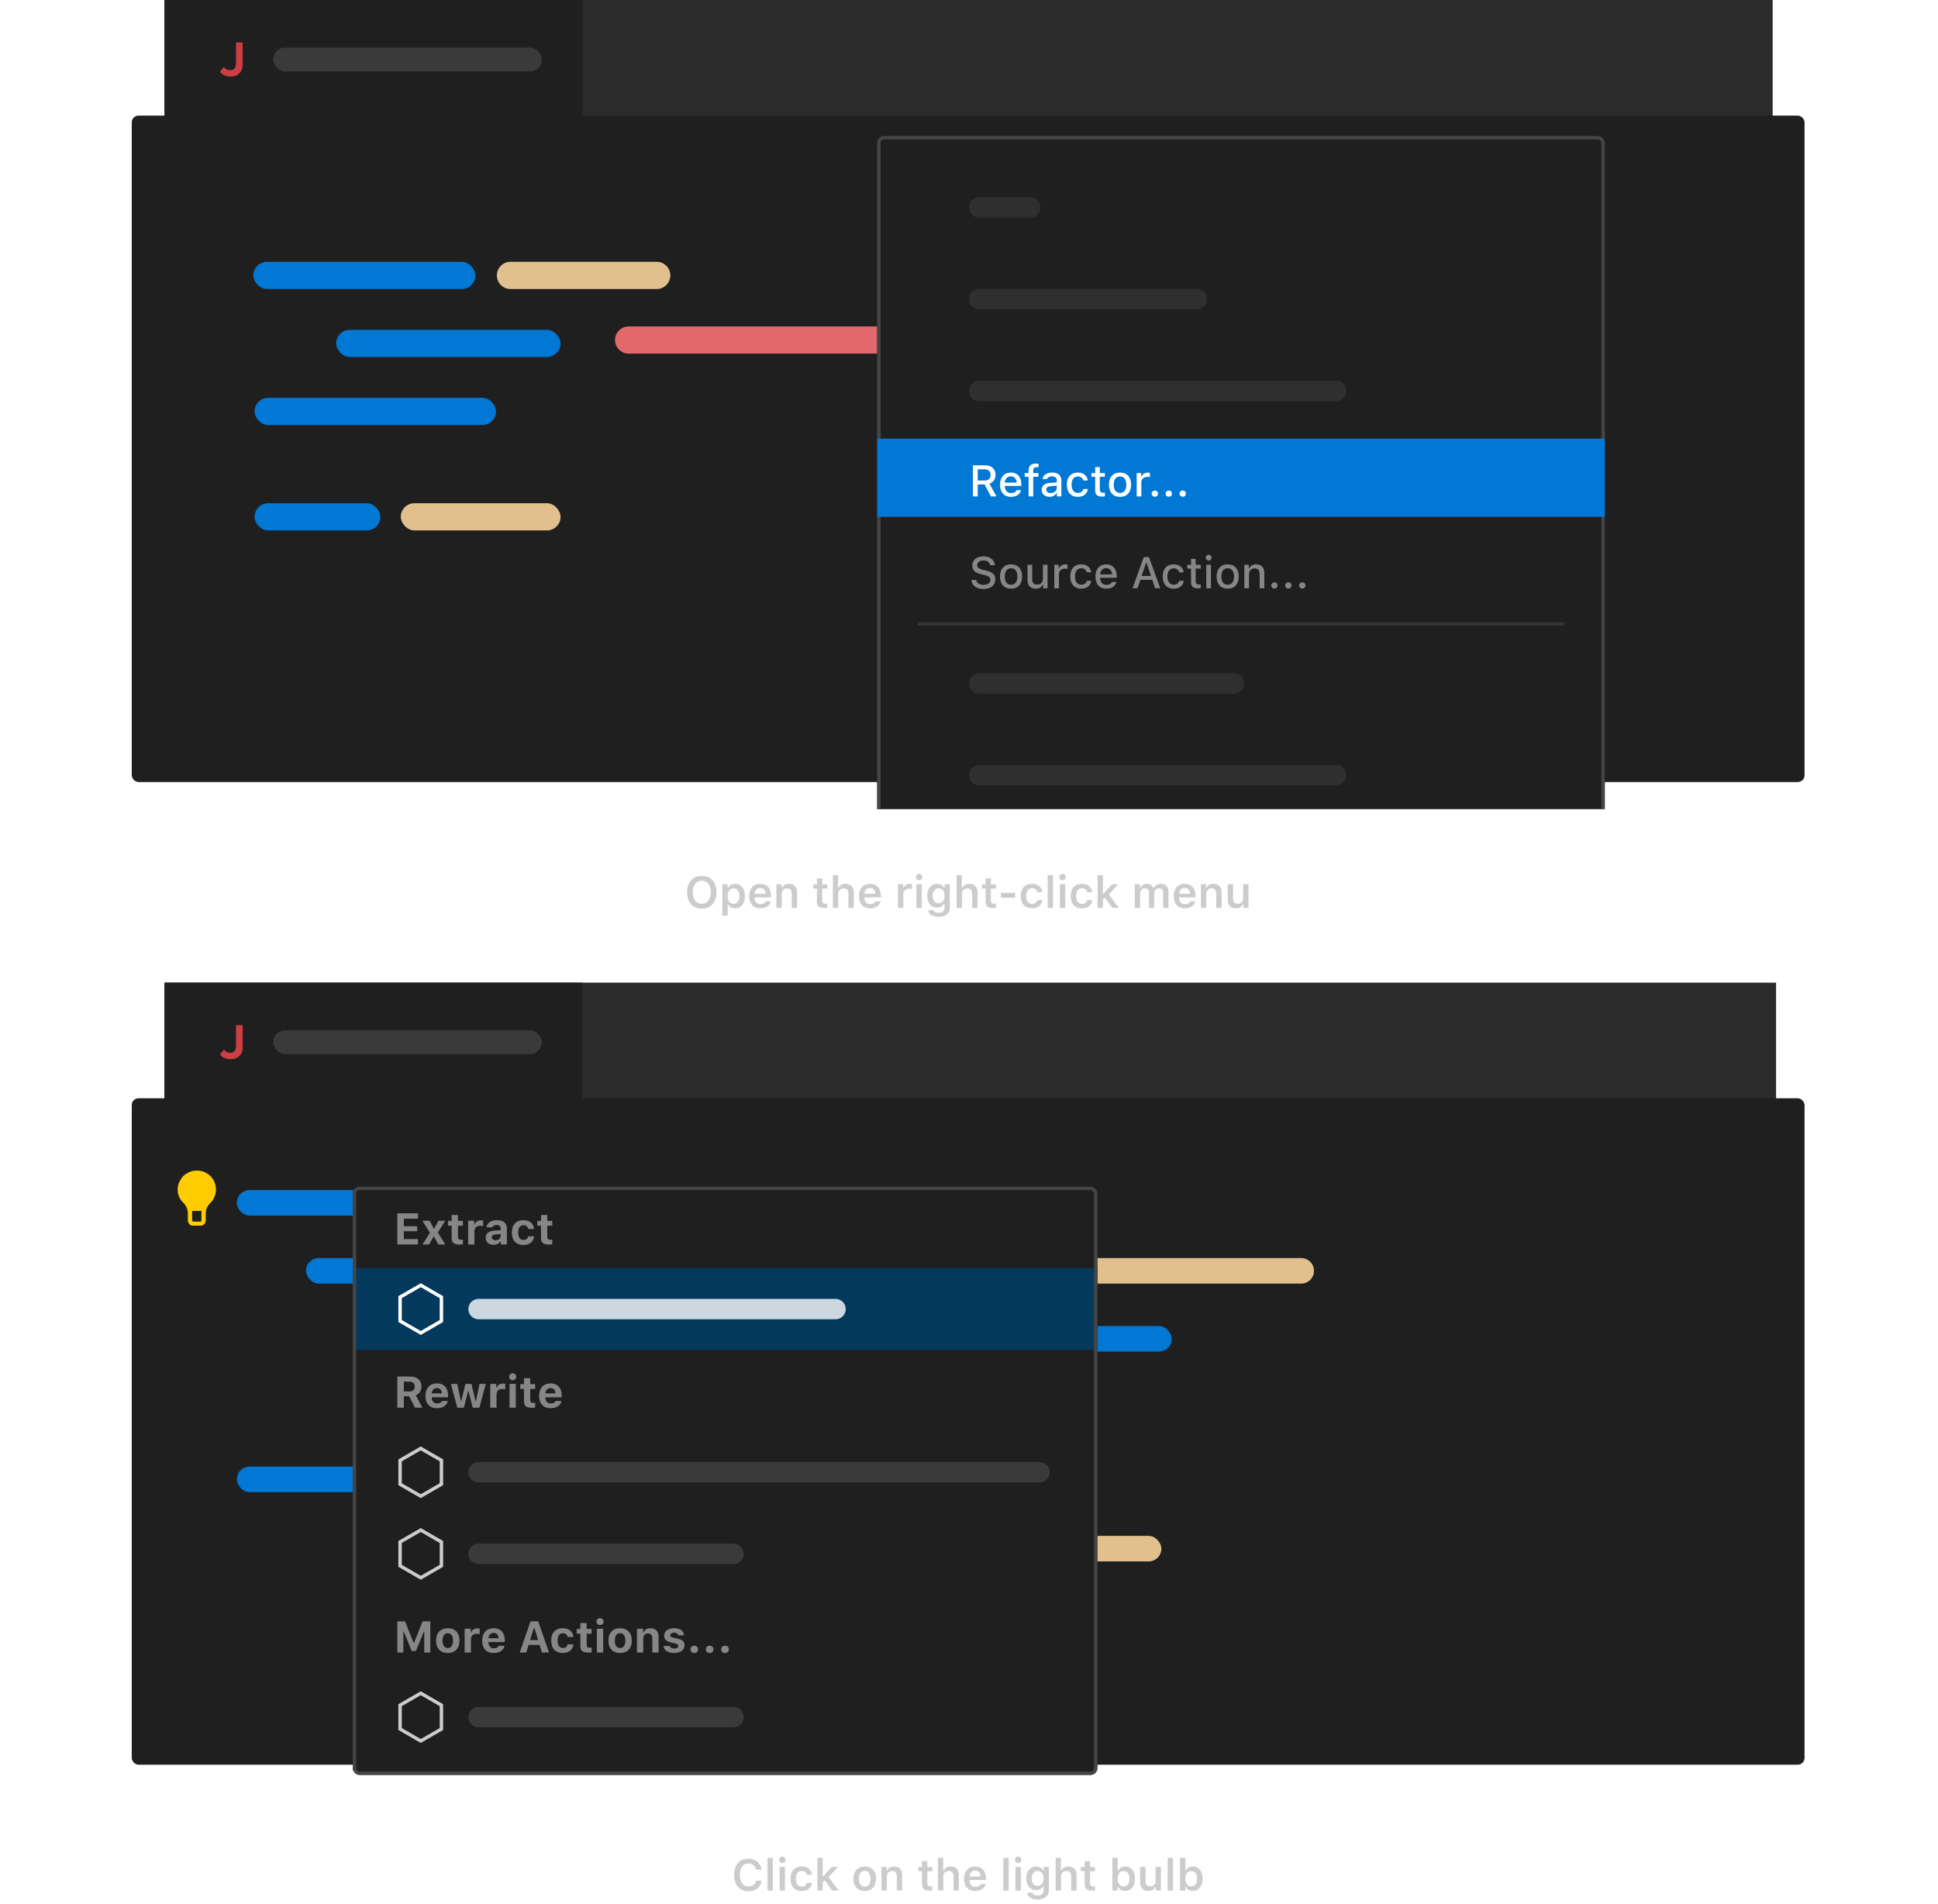<svg width="570" height="560" viewBox="0 0 570 560" fill="none" xmlns="http://www.w3.org/2000/svg">
  <g>
    <g>
      <g>
        <g clip-path="url(#clip0_4124_177515)">
          <g>
            <rect width="473" height="35" transform="translate(48.374)" fill="#2B2B2B" />
            <g>
              <rect width="123" height="35" transform="translate(48.374)" fill="#1F1F1F" />
              <g clip-path="url(#clip1_4124_177515)">
                <path d="M71.373 18.742C71.361 19.167 71.383 19.731 71.217 20.209C71.071 20.688 70.822 21.114 70.468 21.489C70.114 21.843 69.708 22.113 69.251 22.3C68.793 22.467 68.444 22.5 67.815 22.5C67.186 22.5 66.629 22.436 66.067 22.207C65.526 21.957 65.068 21.603 64.694 21.145L65.817 19.71C66.046 20.001 66.327 20.23 66.66 20.396C66.993 20.563 67.357 20.646 67.752 20.646C68.273 20.646 68.678 20.48 68.97 20.147C69.261 19.793 69.407 19.273 69.407 18.586V12.5H71.373V18.742Z" fill="#CC3E44" />
              </g>
              <rect opacity="0.16" x="80.374" y="14" width="79" height="7" rx="3.5" fill="#CCCCCC" />
            </g>
          </g>
          <g filter="url(#filter0_d_4124_177515)">
            <rect x="38.75" y="32" width="492" height="196" rx="2" fill="#1F1F1F" />
            <g>
              <rect x="74.507" y="75" width="65.307" height="8" rx="4" fill="#0078D4" />
              <path d="M146.134 79C146.134 76.791 147.925 75 150.134 75H193.16C195.37 75 197.16 76.791 197.16 79C197.16 81.209 195.37 83 193.16 83H150.134C147.925 83 146.134 81.209 146.134 79Z" fill="#E2C08D" />
              <rect x="98.874" y="95" width="66" height="8" rx="4" fill="#0078D4" />
              <rect x="74.874" y="115" width="71" height="8" rx="4" fill="#0078D4" />
              <path d="M180.894 98C180.894 95.791 182.684 94 184.894 94H257.987C260.196 94 261.987 95.791 261.987 98C261.987 100.209 260.196 102 257.987 102H184.894C182.684 102 180.894 100.209 180.894 98Z" fill="#E4676B" />
              <rect x="74.874" y="146" width="37" height="8" rx="4" fill="#0078D4" />
              <rect x="117.874" y="146" width="47" height="8" rx="4" fill="#E2C08D" />
            </g>
          </g>
          <g clip-path="url(#clip2_4124_177515)">
            <g filter="url(#filter1_d_4124_177515)">
              <rect x="258" y="38" width="214" height="206" rx="2" fill="#1F1F1F" />
              <rect x="258.5" y="38.5" width="213" height="205" rx="1.5" stroke="#454545" />
              <g opacity="0.6">
                <path opacity="0.16" d="M285 59C285 57.343 286.343 56 288 56H303C304.657 56 306 57.343 306 59C306 60.657 304.657 62 303 62H288C286.343 62 285 60.657 285 59Z" fill="#CCCCCC" />
              </g>
              <g opacity="0.6">
                <path opacity="0.16" d="M285 86C285 84.343 286.343 83 288 83H352C353.657 83 355 84.343 355 86C355 87.657 353.657 89 352 89H288C286.343 89 285 87.657 285 86Z" fill="#CCCCCC" />
              </g>
              <g opacity="0.6">
                <path opacity="0.16" d="M285 113C285 111.343 286.343 110 288 110H393C394.657 110 396 111.343 396 113C396 114.657 394.657 116 393 116H288C286.343 116 285 114.657 285 113Z" fill="#CCCCCC" />
              </g>
              <g>
                <rect width="214" height="23" transform="translate(258 127)" fill="#0078D4" />
                <path d="M287.571 140.477V144H286.149V134.84H289.773C291.621 134.84 292.808 135.932 292.808 137.64C292.808 138.877 292.147 139.88 291.03 140.255L293.087 144H291.443L289.577 140.477H287.571ZM287.571 136.034V139.309H289.615C290.713 139.309 291.348 138.719 291.348 137.671C291.348 136.649 290.675 136.034 289.577 136.034H287.571ZM299.003 142.153H300.317C300.019 143.372 298.901 144.133 297.321 144.133C295.34 144.133 294.128 142.769 294.128 140.566C294.128 138.376 295.366 136.973 297.314 136.973C299.238 136.973 300.399 138.287 300.399 140.445V140.915H295.518V140.979C295.562 142.229 296.267 143.016 297.359 143.016C298.184 143.016 298.749 142.711 299.003 142.153ZM297.308 138.084C296.299 138.084 295.594 138.82 295.518 139.931H299.009C298.978 138.814 298.317 138.084 297.308 138.084ZM302.526 144V138.217H301.39V137.125H302.526V136.383C302.526 135.012 303.224 134.339 304.659 134.339C304.97 134.339 305.236 134.364 305.471 134.402V135.431C305.344 135.412 305.16 135.399 304.944 135.399C304.183 135.399 303.872 135.748 303.872 136.446V137.125H305.414V138.217H303.891V144H302.526ZM308.67 144.114C307.337 144.114 306.366 143.314 306.366 142.058C306.366 140.82 307.293 140.103 308.937 140.001L310.81 139.887V139.284C310.81 138.528 310.327 138.103 309.394 138.103C308.632 138.103 308.105 138.389 307.953 138.89H306.633C306.772 137.729 307.89 136.973 309.458 136.973C311.19 136.973 312.168 137.836 312.168 139.284V144H310.854V143.022H310.746C310.333 143.721 309.578 144.114 308.67 144.114ZM309.02 143.016C310.048 143.016 310.81 142.343 310.81 141.455V140.858L309.121 140.972C308.169 141.036 307.737 141.372 307.737 142C307.737 142.642 308.277 143.016 309.02 143.016ZM319.963 139.322H318.636C318.478 138.649 317.919 138.135 317.005 138.135C315.862 138.135 315.164 139.036 315.164 140.528C315.164 142.051 315.869 142.972 317.005 142.972C317.868 142.972 318.458 142.565 318.636 141.816H319.963C319.785 143.175 318.719 144.133 317.011 144.133C314.999 144.133 313.768 142.762 313.768 140.528C313.768 138.338 314.993 136.973 317.005 136.973C318.738 136.973 319.785 137.982 319.963 139.322ZM322.108 135.367H323.473V137.125H324.971V138.217H323.473V141.854C323.473 142.597 323.771 142.921 324.451 142.921C324.66 142.921 324.781 142.908 324.971 142.889V143.975C324.749 144.013 324.495 144.044 324.229 144.044C322.711 144.044 322.108 143.511 322.108 142.185V138.217H321.01V137.125H322.108V135.367ZM329.421 144.133C327.396 144.133 326.158 142.781 326.158 140.553C326.158 138.332 327.402 136.973 329.421 136.973C331.433 136.973 332.677 138.325 332.677 140.553C332.677 142.781 331.439 144.133 329.421 144.133ZM329.421 142.972C330.602 142.972 331.274 142.083 331.274 140.553C331.274 139.017 330.602 138.128 329.421 138.128C328.234 138.128 327.567 139.017 327.567 140.553C327.567 142.089 328.234 142.972 329.421 142.972ZM334.321 144V137.106H335.635V138.154H335.737C335.934 137.475 336.702 136.986 337.603 136.986C337.806 136.986 338.066 137.005 338.212 137.037V138.319C338.098 138.287 337.692 138.243 337.451 138.243C336.416 138.243 335.686 138.909 335.686 139.88V144H334.321ZM339.66 144.095C339.126 144.095 338.727 143.695 338.727 143.181C338.727 142.667 339.126 142.267 339.66 142.267C340.199 142.267 340.593 142.667 340.593 143.181C340.593 143.695 340.199 144.095 339.66 144.095ZM343.76 144.095C343.227 144.095 342.827 143.695 342.827 143.181C342.827 142.667 343.227 142.267 343.76 142.267C344.3 142.267 344.693 142.667 344.693 143.181C344.693 143.695 344.3 144.095 343.76 144.095ZM347.861 144.095C347.328 144.095 346.928 143.695 346.928 143.181C346.928 142.667 347.328 142.267 347.861 142.267C348.4 142.267 348.794 142.667 348.794 143.181C348.794 143.695 348.4 144.095 347.861 144.095Z" fill="#FFFFFF" />
              </g>
              <g opacity="0.6">
                <path d="M285.717 168.556H287.126C287.247 169.445 288.098 170.01 289.323 170.01C290.465 170.01 291.303 169.407 291.303 168.569C291.303 167.852 290.77 167.407 289.558 167.115L288.377 166.83C286.72 166.43 285.965 165.643 285.965 164.31C285.965 162.697 287.298 161.618 289.297 161.618C291.157 161.618 292.516 162.697 292.598 164.227H291.214C291.081 163.357 290.345 162.824 289.278 162.824C288.155 162.824 287.406 163.376 287.406 164.233C287.406 164.9 287.888 165.281 289.082 165.573L290.091 165.82C291.97 166.271 292.744 167.026 292.744 168.397C292.744 170.13 291.386 171.222 289.215 171.222C287.184 171.222 285.819 170.181 285.717 168.556ZM297.378 171.133C295.353 171.133 294.115 169.781 294.115 167.553C294.115 165.332 295.359 163.973 297.378 163.973C299.39 163.973 300.634 165.325 300.634 167.553C300.634 169.781 299.396 171.133 297.378 171.133ZM297.378 169.972C298.559 169.972 299.231 169.083 299.231 167.553C299.231 166.017 298.559 165.128 297.378 165.128C296.191 165.128 295.524 166.017 295.524 167.553C295.524 169.089 296.191 169.972 297.378 169.972ZM308.105 164.106V171H306.792V169.908H306.684C306.347 170.689 305.643 171.133 304.595 171.133C303.065 171.133 302.215 170.2 302.215 168.582V164.106H303.58V168.245C303.58 169.388 304.03 169.934 305.033 169.934C306.138 169.934 306.741 169.261 306.741 168.15V164.106H308.105ZM310.086 171V164.106H311.4V165.154H311.501C311.698 164.475 312.466 163.986 313.368 163.986C313.571 163.986 313.831 164.005 313.977 164.037V165.319C313.863 165.287 313.457 165.243 313.215 165.243C312.181 165.243 311.451 165.909 311.451 166.88V171H310.086ZM320.966 166.322H319.639C319.48 165.649 318.922 165.135 318.008 165.135C316.865 165.135 316.167 166.036 316.167 167.528C316.167 169.051 316.872 169.972 318.008 169.972C318.871 169.972 319.461 169.565 319.639 168.816H320.966C320.788 170.175 319.722 171.133 318.014 171.133C316.002 171.133 314.771 169.762 314.771 167.528C314.771 165.338 315.996 163.973 318.008 163.973C319.741 163.973 320.788 164.982 320.966 166.322ZM327.06 169.153H328.374C328.075 170.372 326.958 171.133 325.377 171.133C323.397 171.133 322.185 169.769 322.185 167.566C322.185 165.376 323.422 163.973 325.371 163.973C327.294 163.973 328.456 165.287 328.456 167.445V167.915H323.575V167.979C323.619 169.229 324.324 170.016 325.416 170.016C326.241 170.016 326.806 169.711 327.06 169.153ZM325.365 165.084C324.355 165.084 323.651 165.82 323.575 166.931H327.066C327.034 165.814 326.374 165.084 325.365 165.084ZM339.736 171L338.898 168.524H335.407L334.562 171H333.103L336.41 161.84H337.939L341.247 171H339.736ZM337.102 163.459L335.769 167.382H338.536L337.209 163.459H337.102ZM348.159 166.322H346.833C346.674 165.649 346.115 165.135 345.201 165.135C344.059 165.135 343.36 166.036 343.36 167.528C343.36 169.051 344.065 169.972 345.201 169.972C346.064 169.972 346.655 169.565 346.833 168.816H348.159C347.981 170.175 346.915 171.133 345.208 171.133C343.195 171.133 341.964 169.762 341.964 167.528C341.964 165.338 343.189 163.973 345.201 163.973C346.934 163.973 347.981 164.982 348.159 166.322ZM350.305 162.367H351.669V164.125H353.167V165.217H351.669V168.854C351.669 169.597 351.968 169.921 352.647 169.921C352.856 169.921 352.977 169.908 353.167 169.889V170.975C352.945 171.013 352.691 171.044 352.425 171.044C350.908 171.044 350.305 170.511 350.305 169.185V165.217H349.207V164.125H350.305V162.367ZM355.478 162.875C355.002 162.875 354.615 162.488 354.615 162.018C354.615 161.542 355.002 161.155 355.478 161.155C355.954 161.155 356.341 161.542 356.341 162.018C356.341 162.488 355.954 162.875 355.478 162.875ZM354.799 171V164.106H356.157V171H354.799ZM361.083 171.133C359.058 171.133 357.82 169.781 357.82 167.553C357.82 165.332 359.064 163.973 361.083 163.973C363.095 163.973 364.339 165.325 364.339 167.553C364.339 169.781 363.102 171.133 361.083 171.133ZM361.083 169.972C362.264 169.972 362.937 169.083 362.937 167.553C362.937 166.017 362.264 165.128 361.083 165.128C359.896 165.128 359.229 166.017 359.229 167.553C359.229 169.089 359.896 169.972 361.083 169.972ZM365.983 171V164.106H367.297V165.198H367.399C367.735 164.437 368.421 163.973 369.462 163.973C371.004 163.973 371.855 164.894 371.855 166.538V171H370.49V166.861C370.49 165.719 370.008 165.16 368.999 165.16C367.989 165.16 367.348 165.846 367.348 166.957V171H365.983ZM374.838 171.095C374.305 171.095 373.905 170.695 373.905 170.181C373.905 169.667 374.305 169.267 374.838 169.267C375.378 169.267 375.771 169.667 375.771 170.181C375.771 170.695 375.378 171.095 374.838 171.095ZM378.939 171.095C378.406 171.095 378.006 170.695 378.006 170.181C378.006 169.667 378.406 169.267 378.939 169.267C379.479 169.267 379.872 169.667 379.872 170.181C379.872 170.695 379.479 171.095 378.939 171.095ZM383.04 171.095C382.506 171.095 382.106 170.695 382.106 170.181C382.106 169.667 382.506 169.267 383.04 169.267C383.579 169.267 383.973 169.667 383.973 170.181C383.973 170.695 383.579 171.095 383.04 171.095Z" fill="#CCCCCC" />
              </g>
              <g opacity="0.6">
                <rect x="270" y="181" width="190" height="1" fill="#454545" />
              </g>
              <g opacity="0.6">
                <path opacity="0.16" d="M285 199C285 197.343 286.343 196 288 196H363C364.657 196 366 197.343 366 199C366 200.657 364.657 202 363 202H288C286.343 202 285 200.657 285 199Z" fill="#CCCCCC" />
              </g>
              <g opacity="0.6">
                <path opacity="0.16" d="M285 226C285 224.343 286.343 223 288 223H393C394.657 223 396 224.343 396 226C396 227.657 394.657 229 393 229H288C286.343 229 285 227.657 285 226Z" fill="#CCCCCC" />
              </g>
            </g>
          </g>
        </g>
        <path d="M206.414 257.612C209.08 257.612 210.743 259.459 210.743 262.417C210.743 265.369 209.086 267.229 206.414 267.229C203.729 267.229 202.078 265.369 202.078 262.417C202.078 259.459 203.754 257.612 206.414 257.612ZM206.414 259.027C204.789 259.027 203.754 260.341 203.754 262.417C203.754 264.48 204.763 265.813 206.414 265.813C208.045 265.813 209.073 264.48 209.073 262.417C209.073 260.341 208.039 259.027 206.414 259.027ZM216.24 259.948C217.998 259.948 219.103 261.312 219.103 263.534C219.103 265.737 218.011 267.114 216.259 267.114C215.262 267.114 214.494 266.683 214.139 265.946H214.031V269.304H212.457V260.062H213.974V261.211H214.082C214.481 260.424 215.288 259.948 216.24 259.948ZM215.745 265.807C216.836 265.807 217.484 264.956 217.484 263.534C217.484 262.112 216.83 261.262 215.751 261.262C214.678 261.262 214.005 262.131 213.999 263.534C214.005 264.937 214.672 265.807 215.745 265.807ZM225.209 265.102H226.701C226.415 266.353 225.253 267.14 223.616 267.14C221.572 267.14 220.34 265.781 220.34 263.56C220.34 261.332 221.591 259.929 223.603 259.929C225.583 259.929 226.771 261.243 226.771 263.42V263.921H221.921V264.004C221.959 265.178 222.625 265.915 223.66 265.915C224.441 265.915 224.98 265.623 225.209 265.102ZM223.597 261.154C222.657 261.154 221.997 261.833 221.927 262.874H225.196C225.165 261.82 224.542 261.154 223.597 261.154ZM228.351 267V260.062H229.868V261.173H229.976C230.306 260.398 231.004 259.929 232.039 259.929C233.588 259.929 234.432 260.862 234.432 262.512V267H232.858V262.88C232.858 261.801 232.414 261.262 231.455 261.262C230.516 261.262 229.925 261.916 229.925 262.957V267H228.351ZM240.266 258.361H241.833V260.106H243.319V261.332H241.833V264.785C241.833 265.477 242.125 265.788 242.786 265.788C243.008 265.788 243.128 265.775 243.319 265.756V266.962C243.09 267.006 242.798 267.032 242.494 267.032C240.9 267.032 240.266 266.499 240.266 265.159V261.332H239.167V260.106H240.266V258.361ZM244.957 267V257.377H246.505V261.186H246.62C246.95 260.405 247.692 259.935 248.727 259.935C250.212 259.935 251.114 260.875 251.114 262.525V267H249.54V262.893C249.54 261.82 249.057 261.274 248.143 261.274C247.108 261.274 246.531 261.954 246.531 262.969V267H244.957ZM257.506 265.102H258.998C258.712 266.353 257.55 267.14 255.913 267.14C253.869 267.14 252.637 265.781 252.637 263.56C252.637 261.332 253.888 259.929 255.9 259.929C257.88 259.929 259.067 261.243 259.067 263.42V263.921H254.218V264.004C254.256 265.178 254.922 265.915 255.957 265.915C256.738 265.915 257.277 265.623 257.506 265.102ZM255.894 261.154C254.954 261.154 254.294 261.833 254.224 262.874H257.493C257.461 261.82 256.839 261.154 255.894 261.154ZM264.114 267V260.062H265.631V261.141H265.739C265.929 260.456 266.678 259.948 267.573 259.948C267.802 259.948 268.081 259.973 268.227 260.011V261.446C268.106 261.401 267.688 261.357 267.421 261.357C266.399 261.357 265.688 261.992 265.688 262.969V267H264.114ZM270.322 258.9C269.808 258.9 269.382 258.488 269.382 257.967C269.382 257.453 269.808 257.034 270.322 257.034C270.842 257.034 271.268 257.453 271.268 257.967C271.268 258.488 270.842 258.9 270.322 258.9ZM269.541 267V260.062H271.109V267H269.541ZM276.047 269.641C274.264 269.641 273.096 268.86 272.969 267.667H274.549C274.651 268.155 275.209 268.466 276.073 268.466C277.152 268.466 277.78 267.946 277.78 267.063V265.743H277.672C277.272 266.492 276.517 266.898 275.552 266.898C273.8 266.898 272.708 265.54 272.708 263.458C272.708 261.332 273.807 259.948 275.578 259.948C276.523 259.948 277.349 260.417 277.729 261.173H277.837V260.062H279.354V267.038C279.354 268.631 278.072 269.641 276.047 269.641ZM276.047 265.648C277.146 265.648 277.806 264.797 277.806 263.458C277.806 262.112 277.139 261.262 276.047 261.262C274.949 261.262 274.327 262.112 274.327 263.452C274.327 264.797 274.949 265.648 276.047 265.648ZM281.354 267V257.377H282.903V261.186H283.017C283.347 260.405 284.09 259.935 285.125 259.935C286.61 259.935 287.511 260.875 287.511 262.525V267H285.937V262.893C285.937 261.82 285.455 261.274 284.541 261.274C283.506 261.274 282.928 261.954 282.928 262.969V267H281.354ZM289.879 258.361H291.447V260.106H292.932V261.332H291.447V264.785C291.447 265.477 291.739 265.788 292.399 265.788C292.621 265.788 292.742 265.775 292.932 265.756V266.962C292.704 267.006 292.412 267.032 292.107 267.032C290.514 267.032 289.879 266.499 289.879 265.159V261.332H288.781V260.106H289.879V258.361ZM298.569 264.029H294.398V262.588H298.569V264.029ZM306.573 262.379H305.075C304.929 261.706 304.409 261.217 303.545 261.217C302.466 261.217 301.825 262.068 301.825 263.515C301.825 264.988 302.473 265.845 303.545 265.845C304.364 265.845 304.91 265.458 305.075 264.728H306.573C306.402 266.162 305.31 267.14 303.552 267.14C301.463 267.14 300.232 265.788 300.232 263.515C300.232 261.268 301.457 259.929 303.545 259.929C305.329 259.929 306.408 260.944 306.573 262.379ZM308.141 267V257.377H309.715V267H308.141ZM312.508 258.9C311.994 258.9 311.569 258.488 311.569 257.967C311.569 257.453 311.994 257.034 312.508 257.034C313.029 257.034 313.454 257.453 313.454 257.967C313.454 258.488 313.029 258.9 312.508 258.9ZM311.728 267V260.062H313.295V267H311.728ZM321.249 262.379H319.751C319.605 261.706 319.084 261.217 318.221 261.217C317.142 261.217 316.501 262.068 316.501 263.515C316.501 264.988 317.148 265.845 318.221 265.845C319.04 265.845 319.586 265.458 319.751 264.728H321.249C321.078 266.162 319.986 267.14 318.228 267.14C316.139 267.14 314.908 265.788 314.908 263.515C314.908 261.268 316.133 259.929 318.221 259.929C320.005 259.929 321.084 260.944 321.249 262.379ZM324.499 262.906L327.063 260.062H328.892L326.124 263.039L329.082 267H327.178L324.95 264.004L324.391 264.562V267H322.817V257.377H324.391V262.906H324.499ZM333.76 267V260.062H335.277V261.179H335.385C335.684 260.398 336.395 259.929 337.315 259.929C338.273 259.929 338.94 260.411 339.232 261.179H339.34C339.683 260.424 340.482 259.929 341.447 259.929C342.837 259.929 343.675 260.786 343.675 262.227V267H342.107V262.614C342.107 261.712 341.682 261.262 340.838 261.262C340.019 261.262 339.479 261.871 339.479 262.665V267H337.95V262.5C337.95 261.731 337.467 261.262 336.693 261.262C335.912 261.262 335.334 261.916 335.334 262.779V267H333.76ZM350.067 265.102H351.559C351.273 266.353 350.112 267.14 348.474 267.14C346.43 267.14 345.199 265.781 345.199 263.56C345.199 261.332 346.449 259.929 348.461 259.929C350.442 259.929 351.629 261.243 351.629 263.42V263.921H346.779V264.004C346.817 265.178 347.484 265.915 348.519 265.915C349.299 265.915 349.839 265.623 350.067 265.102ZM348.455 261.154C347.516 261.154 346.855 261.833 346.786 262.874H350.055C350.023 261.82 349.401 261.154 348.455 261.154ZM353.209 267V260.062H354.727V261.173H354.834C355.165 260.398 355.863 259.929 356.897 259.929C358.446 259.929 359.291 260.862 359.291 262.512V267H357.716V262.88C357.716 261.801 357.272 261.262 356.313 261.262C355.374 261.262 354.784 261.916 354.784 262.957V267H353.209ZM367.2 260.062V267H365.683V265.896H365.575C365.238 266.689 364.559 267.14 363.499 267.14C361.982 267.14 361.093 266.194 361.093 264.569V260.062H362.667V264.188C362.667 265.267 363.105 265.788 364.045 265.788C365.067 265.788 365.625 265.153 365.625 264.105V260.062H367.2Z" fill="#CCCCCC" />
      </g>
      <g>
        <g>
          <g>
            <rect width="474" height="35" transform="translate(48.374 289)" fill="#2B2B2B" />
            <g clip-path="url(#clip3_4124_177515)">
              <g>
                <rect width="123" height="35" transform="translate(48.374 289)" fill="#1F1F1F" />
                <g clip-path="url(#clip4_4124_177515)">
                  <path d="M71.373 307.742C71.361 308.167 71.383 308.731 71.217 309.209C71.071 309.688 70.822 310.114 70.468 310.489C70.114 310.842 69.708 311.113 69.251 311.3C68.793 311.467 68.444 311.5 67.815 311.5C67.186 311.5 66.629 311.435 66.067 311.207C65.526 310.957 65.068 310.603 64.694 310.145L65.817 308.71C66.046 309.001 66.327 309.23 66.66 309.396C66.993 309.563 67.357 309.646 67.752 309.646C68.273 309.646 68.678 309.48 68.97 309.147C69.261 308.793 69.407 308.273 69.407 307.586V301.5H71.373V307.742Z" fill="#CC3E44" />
                </g>
                <rect opacity="0.16" x="80.374" y="303" width="79" height="7" rx="3.5" fill="#CCCCCC" />
              </g>
            </g>
          </g>
          <g filter="url(#filter2_d_4124_177515)">
            <rect x="38.75" y="321" width="492" height="196" rx="2" fill="#1F1F1F" />
            <rect x="69.653" y="348" width="137.222" height="7.506" rx="3.753" fill="#0078D4" />
            <rect x="90" y="368" width="137.222" height="7.506" rx="3.753" fill="#0078D4" />
            <rect x="69.653" y="429.33" width="179.636" height="7.506" rx="3.753" fill="#0078D4" />
            <rect x="165" y="388" width="179.636" height="7.506" rx="3.753" fill="#0078D4" />
            <path d="M311.845 371.753C311.845 369.68 313.525 368 315.598 368H382.718C384.791 368 386.471 369.68 386.471 371.753C386.471 373.826 384.791 375.506 382.718 375.506H315.598C313.525 375.506 311.845 373.826 311.845 371.753Z" fill="#E2C08D" />
            <rect x="194.38" y="449.704" width="147.202" height="7.506" rx="3.753" fill="#E2C08D" />
            <path d="M61.85 351.8C61.45 352.2 61.117 352.667 60.85 353.2C60.628 353.733 60.517 354.289 60.517 354.867V356.867C60.517 357.178 60.428 357.489 60.25 357.8C60.072 358.067 59.828 358.267 59.517 358.4C59.339 358.489 59.139 358.511 58.917 358.467H56.917C56.428 358.511 56.028 358.378 55.717 358.067C55.406 357.711 55.25 357.311 55.25 356.867V354.867C55.25 354.289 55.139 353.733 54.917 353.2C54.694 352.667 54.383 352.2 53.983 351.8C53.45 351.311 53.028 350.733 52.717 350.067C52.406 349.356 52.25 348.622 52.25 347.867C52.25 346.844 52.517 345.911 53.05 345.067C53.272 344.622 53.539 344.244 53.85 343.933C54.206 343.578 54.583 343.289 54.983 343.067C55.428 342.8 55.894 342.6 56.383 342.467C56.872 342.333 57.383 342.267 57.917 342.267C58.939 342.267 59.872 342.511 60.717 343C61.606 343.489 62.294 344.178 62.783 345.067C63.272 345.911 63.517 346.844 63.517 347.867C63.517 348.667 63.361 349.4 63.05 350.067C62.783 350.733 62.383 351.311 61.85 351.8ZM59.25 354.133H56.517V356.867C56.517 356.956 56.539 357.044 56.583 357.133C56.672 357.222 56.783 357.267 56.917 357.267H58.917C59.006 357.267 59.072 357.244 59.117 357.2C59.206 357.111 59.25 357 59.25 356.867V354.133Z" fill="#FFCC00" />
          </g>
          <g filter="url(#filter3_d_4124_177515)">
            <g clip-path="url(#clip5_4124_177515)">
              <rect x="103.75" y="347" width="219" height="173" rx="2" fill="#1F1F1F" />
              <g>
                <path opacity="0.6" d="M122.929 362.419V364H116.861V354.84H122.929V356.421H118.778V358.63H122.694V360.103H118.778V362.419H122.929ZM127.626 361.696H127.512L126.211 364.006H124.256L126.446 360.553L124.237 357.018H126.363L127.601 359.341H127.715L128.953 357.018H130.972L128.769 360.477L130.984 364.006H128.934L127.626 361.696ZM132.844 355.342H134.691V357.075H136.145V358.478H134.691V361.689C134.691 362.318 134.971 362.61 135.599 362.61C135.84 362.61 135.967 362.597 136.145 362.578V363.943C135.917 363.987 135.574 364.025 135.218 364.025C133.517 364.025 132.844 363.473 132.844 362.115V358.478H131.752V357.075H132.844V355.342ZM137.688 364V357.011H139.478V358.122H139.592C139.776 357.424 140.5 356.897 141.388 356.897C141.642 356.897 141.953 356.929 142.112 356.979V358.604C141.966 358.554 141.534 358.503 141.236 358.503C140.227 358.503 139.535 359.106 139.535 360.09V364H137.688ZM145.14 364.108C143.794 364.108 142.848 363.283 142.848 362.007C142.848 360.744 143.819 360.007 145.559 359.906L147.253 359.804V359.227C147.253 358.624 146.834 358.274 146.073 358.274C145.406 358.274 144.962 358.509 144.81 358.947H143.108C143.229 357.665 144.416 356.859 146.174 356.859C148.028 356.859 149.075 357.735 149.075 359.227V364H147.285V363.073H147.171C146.809 363.721 146.047 364.108 145.14 364.108ZM145.749 362.756C146.606 362.756 147.253 362.191 147.253 361.455V360.934L145.838 361.029C145.044 361.08 144.657 361.378 144.657 361.893C144.657 362.432 145.108 362.756 145.749 362.756ZM157.086 359.449H155.359C155.232 358.776 154.756 358.332 153.969 358.332C152.973 358.332 152.414 359.1 152.414 360.49C152.414 361.899 152.979 362.68 153.969 362.68C154.725 362.68 155.22 362.305 155.359 361.607H157.086C156.934 363.143 155.791 364.146 153.969 364.146C151.786 364.146 150.548 362.819 150.548 360.49C150.548 358.186 151.779 356.859 153.969 356.859C155.823 356.859 156.934 357.887 157.086 359.449ZM159.124 355.342H160.971V357.075H162.424V358.478H160.971V361.689C160.971 362.318 161.25 362.61 161.878 362.61C162.12 362.61 162.247 362.597 162.424 362.578V363.943C162.196 363.987 161.853 364.025 161.498 364.025C159.796 364.025 159.124 363.473 159.124 362.115V358.478H158.032V357.075H159.124V355.342Z" fill="#CCCCCC" />
              </g>
              <g>
                <rect width="219" height="24" transform="translate(103.75 371)" fill="#04395E" />
                <g>
                  <path d="M126.779 377.733L126.78 377.733L129.83 379.489V386.511L123.75 390.023L117.67 386.511V379.489L120.719 377.733L120.719 377.733L120.721 377.733L123.75 375.978L126.779 377.733Z" stroke="#FFFFFF" />
                </g>
                <g opacity="0.8">
                  <path d="M137.75 383C137.75 381.343 139.093 380 140.75 380H245.75C247.407 380 248.75 381.343 248.75 383C248.75 384.657 247.407 386 245.75 386H140.75C139.093 386 137.75 384.657 137.75 383Z" fill="#FFFFFF" />
                </g>
              </g>
              <g>
                <path opacity="0.6" d="M118.778 408.648V412H116.861V402.84H120.708C122.72 402.84 123.958 403.951 123.958 405.76C123.958 406.935 123.348 407.95 122.294 408.363L124.224 412H122.053L120.346 408.648H118.778ZM118.778 404.338V407.22H120.46C121.425 407.22 121.99 406.693 121.99 405.786C121.99 404.897 121.393 404.338 120.441 404.338H118.778ZM130 410.026H131.721C131.448 411.327 130.235 412.146 128.521 412.146C126.389 412.146 125.132 410.8 125.132 408.541C125.132 406.268 126.414 404.859 128.496 404.859C130.559 404.859 131.778 406.179 131.778 408.388V408.94H126.973V409.036C126.998 410.102 127.607 410.769 128.572 410.769C129.302 410.769 129.804 410.502 130 410.026ZM128.502 406.236C127.646 406.236 127.042 406.852 126.979 407.792H129.962C129.924 406.833 129.366 406.236 128.502 406.236ZM142.867 405.011L141.007 412H139.04L137.789 407.125H137.675L136.437 412H134.495L132.628 405.011H134.501L135.542 410.07H135.656L136.881 405.011H138.646L139.877 410.07H139.992L141.033 405.011H142.867ZM144.188 412V405.011H145.978V406.122H146.092C146.276 405.424 147 404.897 147.888 404.897C148.142 404.897 148.453 404.929 148.612 404.979V406.604C148.466 406.554 148.034 406.503 147.736 406.503C146.727 406.503 146.035 407.106 146.035 408.09V412H144.188ZM150.789 403.938C150.218 403.938 149.742 403.481 149.742 402.91C149.742 402.333 150.218 401.875 150.789 401.875C151.36 401.875 151.83 402.333 151.83 402.91C151.83 403.481 151.36 403.938 150.789 403.938ZM149.862 412V405.011H151.709V412H149.862ZM154.109 403.342H155.956V405.075H157.41V406.478H155.956V409.689C155.956 410.318 156.235 410.61 156.864 410.61C157.105 410.61 157.232 410.597 157.41 410.578V411.943C157.181 411.987 156.838 412.025 156.483 412.025C154.782 412.025 154.109 411.473 154.109 410.115V406.478H153.017V405.075H154.109V403.342ZM163.427 410.026H165.147C164.875 411.327 163.662 412.146 161.948 412.146C159.815 412.146 158.559 410.8 158.559 408.541C158.559 406.268 159.841 404.859 161.923 404.859C163.986 404.859 165.205 406.179 165.205 408.388V408.94H160.399V409.036C160.425 410.102 161.034 410.769 161.999 410.769C162.729 410.769 163.23 410.502 163.427 410.026ZM161.929 406.236C161.072 406.236 160.469 406.852 160.406 407.792H163.389C163.351 406.833 162.792 406.236 161.929 406.236Z" fill="#CCCCCC" />
              </g>
              <g>
                <g>
                  <path d="M126.779 425.733L126.78 425.733L129.83 427.489V434.511L123.75 438.023L117.67 434.511V427.489L120.719 425.733L120.719 425.733L120.721 425.733L123.75 423.978L126.779 425.733Z" stroke="#CCCCCC" />
                </g>
                <g>
                  <path opacity="0.16" d="M137.75 431C137.75 429.343 139.093 428 140.75 428H305.75C307.407 428 308.75 429.343 308.75 431C308.75 432.657 307.407 434 305.75 434H140.75C139.093 434 137.75 432.657 137.75 431Z" fill="#CCCCCC" />
                </g>
              </g>
              <g>
                <g>
                  <path d="M126.779 449.733L126.78 449.733L129.83 451.489V458.511L123.75 462.023L117.67 458.511V451.489L120.719 449.733L120.719 449.733L120.721 449.733L123.75 447.978L126.779 449.733Z" stroke="#CCCCCC" />
                </g>
                <g>
                  <path opacity="0.16" d="M137.75 455C137.75 453.343 139.093 452 140.75 452H215.75C217.407 452 218.75 453.343 218.75 455C218.75 456.657 217.407 458 215.75 458H140.75C139.093 458 137.75 456.657 137.75 455Z" fill="#CCCCCC" />
                </g>
              </g>
              <g>
                <path opacity="0.6" d="M126.56 484H124.783V477.798H124.681L122.352 483.549H121.076L118.74 477.798H118.638V484H116.861V474.84H119.121L121.653 481.156H121.768L124.307 474.84H126.56V484ZM131.702 484.146C129.55 484.146 128.255 482.781 128.255 480.502C128.255 478.243 129.569 476.859 131.702 476.859C133.834 476.859 135.148 478.236 135.148 480.502C135.148 482.788 133.854 484.146 131.702 484.146ZM131.702 482.686C132.686 482.686 133.25 481.886 133.25 480.502C133.25 479.131 132.679 478.325 131.702 478.325C130.718 478.325 130.153 479.131 130.153 480.502C130.153 481.886 130.711 482.686 131.702 482.686ZM136.659 484V477.011H138.449V478.122H138.563C138.748 477.424 139.471 476.897 140.36 476.897C140.614 476.897 140.925 476.929 141.083 476.979V478.604C140.938 478.554 140.506 478.503 140.208 478.503C139.198 478.503 138.506 479.106 138.506 480.09V484H136.659ZM146.682 482.026H148.402C148.129 483.327 146.917 484.146 145.203 484.146C143.07 484.146 141.813 482.8 141.813 480.541C141.813 478.268 143.096 476.859 145.178 476.859C147.241 476.859 148.459 478.179 148.459 480.388V480.94H143.654V481.036C143.68 482.102 144.289 482.769 145.254 482.769C145.984 482.769 146.485 482.502 146.682 482.026ZM145.184 478.236C144.327 478.236 143.724 478.852 143.661 479.792H146.644C146.606 478.833 146.047 478.236 145.184 478.236ZM159.396 484L158.705 481.778H155.486L154.782 484H152.858L156.039 474.84H158.292L161.472 484H159.396ZM157.048 476.7L155.899 480.344H158.298L157.162 476.7H157.048ZM168.664 479.449H166.938C166.811 478.776 166.334 478.332 165.547 478.332C164.551 478.332 163.992 479.1 163.992 480.49C163.992 481.899 164.557 482.68 165.547 482.68C166.303 482.68 166.798 482.305 166.938 481.607H168.664C168.512 483.143 167.369 484.146 165.547 484.146C163.364 484.146 162.126 482.819 162.126 480.49C162.126 478.186 163.357 476.859 165.547 476.859C167.401 476.859 168.512 477.887 168.664 479.449ZM170.702 475.342H172.549V477.075H174.002V478.478H172.549V481.689C172.549 482.318 172.828 482.61 173.457 482.61C173.698 482.61 173.825 482.597 174.002 482.578V483.943C173.774 483.987 173.431 484.025 173.076 484.025C171.375 484.025 170.702 483.473 170.702 482.115V478.478H169.61V477.075H170.702V475.342ZM176.484 475.938C175.913 475.938 175.437 475.481 175.437 474.91C175.437 474.333 175.913 473.875 176.484 473.875C177.056 473.875 177.525 474.333 177.525 474.91C177.525 475.481 177.056 475.938 176.484 475.938ZM175.558 484V477.011H177.405V484H175.558ZM182.381 484.146C180.229 484.146 178.935 482.781 178.935 480.502C178.935 478.243 180.249 476.859 182.381 476.859C184.514 476.859 185.828 478.236 185.828 480.502C185.828 482.788 184.533 484.146 182.381 484.146ZM182.381 482.686C183.365 482.686 183.93 481.886 183.93 480.502C183.93 479.131 183.359 478.325 182.381 478.325C181.397 478.325 180.833 479.131 180.833 480.502C180.833 481.886 181.391 482.686 182.381 482.686ZM187.339 484V477.011H189.129V478.135H189.243C189.567 477.348 190.278 476.859 191.312 476.859C192.868 476.859 193.706 477.811 193.706 479.48V484H191.858V479.899C191.858 478.916 191.446 478.401 190.57 478.401C189.713 478.401 189.186 479.011 189.186 479.957V484H187.339ZM195.343 479.049C195.343 477.741 196.511 476.859 198.257 476.859C200.034 476.859 201.082 477.602 201.183 478.922H199.476C199.38 478.458 198.955 478.173 198.27 478.173C197.609 478.173 197.121 478.484 197.121 478.941C197.121 479.296 197.419 479.519 198.066 479.665L199.38 479.95C200.739 480.249 201.348 480.82 201.348 481.861C201.348 483.245 200.098 484.146 198.263 484.146C196.416 484.146 195.299 483.391 195.172 482.07H196.975C197.114 482.553 197.565 482.838 198.301 482.838C199.019 482.838 199.514 482.521 199.514 482.058C199.514 481.702 199.247 481.486 198.631 481.347L197.362 481.061C196.003 480.763 195.343 480.122 195.343 479.049ZM204.198 484.159C203.519 484.159 203.075 483.702 203.075 483.08C203.075 482.458 203.519 482.007 204.198 482.007C204.884 482.007 205.322 482.458 205.322 483.08C205.322 483.702 204.884 484.159 204.198 484.159ZM208.718 484.159C208.039 484.159 207.594 483.702 207.594 483.08C207.594 482.458 208.039 482.007 208.718 482.007C209.403 482.007 209.841 482.458 209.841 483.08C209.841 483.702 209.403 484.159 208.718 484.159ZM213.237 484.159C212.558 484.159 212.114 483.702 212.114 483.08C212.114 482.458 212.558 482.007 213.237 482.007C213.923 482.007 214.361 482.458 214.361 483.08C214.361 483.702 213.923 484.159 213.237 484.159Z" fill="#CCCCCC" />
              </g>
              <g>
                <g>
                  <path d="M126.779 497.733L126.78 497.733L129.83 499.489V506.511L123.75 510.023L117.67 506.511V499.489L120.719 497.733L120.719 497.733L120.721 497.733L123.75 495.978L126.779 497.733Z" stroke="#CCCCCC" />
                </g>
                <g>
                  <path opacity="0.16" d="M137.75 503C137.75 501.343 139.093 500 140.75 500H215.75C217.407 500 218.75 501.343 218.75 503C218.75 504.657 217.407 506 215.75 506H140.75C139.093 506 137.75 504.657 137.75 503Z" fill="#CCCCCC" />
                </g>
              </g>
            </g>
            <rect x="104.25" y="347.5" width="218" height="172" rx="1.5" stroke="#454545" />
          </g>
        </g>
        <path d="M220.125 556.229C217.528 556.229 215.916 554.388 215.916 551.423C215.916 548.446 217.522 546.612 220.118 546.612C222.2 546.612 223.806 547.958 223.997 549.855H222.384C222.156 548.751 221.273 548.034 220.118 548.034C218.563 548.034 217.592 549.335 217.592 551.417C217.592 553.505 218.563 554.807 220.125 554.807C221.286 554.807 222.168 554.153 222.391 553.125H224.003C223.787 554.978 222.238 556.229 220.125 556.229ZM225.723 556V546.377H227.297V556H225.723ZM230.09 547.9C229.576 547.9 229.151 547.488 229.151 546.967C229.151 546.453 229.576 546.034 230.09 546.034C230.611 546.034 231.036 546.453 231.036 546.967C231.036 547.488 230.611 547.9 230.09 547.9ZM229.31 556V549.062H230.877V556H229.31ZM238.831 551.379H237.333C237.187 550.706 236.667 550.217 235.803 550.217C234.724 550.217 234.083 551.068 234.083 552.515C234.083 553.988 234.73 554.845 235.803 554.845C236.622 554.845 237.168 554.458 237.333 553.728H238.831C238.66 555.162 237.568 556.14 235.81 556.14C233.721 556.14 232.49 554.788 232.49 552.515C232.49 550.268 233.715 548.929 235.803 548.929C237.587 548.929 238.666 549.944 238.831 551.379ZM242.081 551.906L244.646 549.062H246.474L243.706 552.039L246.664 556H244.76L242.532 553.004L241.973 553.562V556H240.399V546.377H241.973V551.906H242.081ZM254.338 556.14C252.256 556.14 251 554.781 251 552.528C251 550.293 252.275 548.929 254.338 548.929C256.408 548.929 257.677 550.287 257.677 552.528C257.677 554.781 256.414 556.14 254.338 556.14ZM254.338 554.851C255.437 554.851 256.059 554 256.059 552.534C256.059 551.068 255.43 550.217 254.338 550.217C253.24 550.217 252.612 551.068 252.612 552.534C252.612 554 253.24 554.851 254.338 554.851ZM259.264 556V549.062H260.781V550.173H260.889C261.219 549.398 261.917 548.929 262.952 548.929C264.501 548.929 265.345 549.862 265.345 551.512V556H263.771V551.88C263.771 550.801 263.327 550.262 262.368 550.262C261.429 550.262 260.838 550.916 260.838 551.957V556H259.264ZM271.179 547.361H272.747V549.106H274.232V550.332H272.747V553.785C272.747 554.477 273.039 554.788 273.699 554.788C273.921 554.788 274.042 554.775 274.232 554.756V555.962C274.003 556.006 273.711 556.032 273.407 556.032C271.813 556.032 271.179 555.499 271.179 554.159V550.332H270.081V549.106H271.179V547.361ZM275.87 556V546.377H277.418V550.186H277.533C277.863 549.405 278.605 548.935 279.64 548.935C281.125 548.935 282.027 549.875 282.027 551.525V556H280.453V551.893C280.453 550.82 279.97 550.274 279.056 550.274C278.021 550.274 277.444 550.954 277.444 551.969V556H275.87ZM288.419 554.102H289.911C289.625 555.353 288.463 556.14 286.826 556.14C284.782 556.14 283.55 554.781 283.55 552.56C283.55 550.332 284.801 548.929 286.813 548.929C288.793 548.929 289.98 550.243 289.98 552.42V552.921H285.131V553.004C285.169 554.178 285.835 554.915 286.87 554.915C287.651 554.915 288.19 554.623 288.419 554.102ZM286.807 550.154C285.867 550.154 285.207 550.833 285.137 551.874H288.406C288.375 550.82 287.752 550.154 286.807 550.154ZM295.09 556V546.377H296.665V556H295.09ZM299.458 547.9C298.943 547.9 298.518 547.488 298.518 546.967C298.518 546.453 298.943 546.034 299.458 546.034C299.978 546.034 300.403 546.453 300.403 546.967C300.403 547.488 299.978 547.9 299.458 547.9ZM298.677 556V549.062H300.245V556H298.677ZM305.183 558.641C303.399 558.641 302.231 557.86 302.104 556.667H303.685C303.787 557.155 304.345 557.466 305.208 557.466C306.288 557.466 306.916 556.946 306.916 556.063V554.743H306.808C306.408 555.492 305.653 555.898 304.688 555.898C302.936 555.898 301.844 554.54 301.844 552.458C301.844 550.332 302.942 548.948 304.713 548.948C305.659 548.948 306.484 549.417 306.865 550.173H306.973V549.062H308.49V556.038C308.49 557.631 307.208 558.641 305.183 558.641ZM305.183 554.648C306.281 554.648 306.941 553.797 306.941 552.458C306.941 551.112 306.275 550.262 305.183 550.262C304.085 550.262 303.463 551.112 303.463 552.452C303.463 553.797 304.085 554.648 305.183 554.648ZM310.49 556V546.377H312.039V550.186H312.153C312.483 549.405 313.226 548.935 314.26 548.935C315.746 548.935 316.647 549.875 316.647 551.525V556H315.073V551.893C315.073 550.82 314.59 550.274 313.676 550.274C312.642 550.274 312.064 550.954 312.064 551.969V556H310.49ZM319.015 547.361H320.583V549.106H322.068V550.332H320.583V553.785C320.583 554.477 320.875 554.788 321.535 554.788C321.757 554.788 321.877 554.775 322.068 554.756V555.962C321.839 556.006 321.547 556.032 321.243 556.032C319.649 556.032 319.015 555.499 319.015 554.159V550.332H317.917V549.106H319.015V547.361ZM330.967 556.114C329.996 556.114 329.19 555.664 328.796 554.902H328.688V556H327.171V546.377H328.746V550.167H328.854C329.215 549.411 330.015 548.948 330.967 548.948C332.726 548.948 333.817 550.319 333.817 552.534C333.817 554.737 332.719 556.114 330.967 556.114ZM330.472 550.262C329.399 550.262 328.72 551.131 328.72 552.534C328.72 553.937 329.393 554.807 330.472 554.807C331.551 554.807 332.199 553.95 332.199 552.534C332.199 551.119 331.545 550.262 330.472 550.262ZM341.441 549.062V556H339.924V554.896H339.816C339.479 555.689 338.8 556.14 337.74 556.14C336.223 556.14 335.334 555.194 335.334 553.569V549.062H336.909V553.188C336.909 554.267 337.347 554.788 338.286 554.788C339.308 554.788 339.867 554.153 339.867 553.105V549.062H341.441ZM343.434 556V546.377H345.008V556H343.434ZM350.861 556.114C349.89 556.114 349.083 555.664 348.69 554.902H348.582V556H347.065V546.377H348.639V550.167H348.747C349.109 549.411 349.909 548.948 350.861 548.948C352.619 548.948 353.711 550.319 353.711 552.534C353.711 554.737 352.613 556.114 350.861 556.114ZM350.366 550.262C349.293 550.262 348.614 551.131 348.614 552.534C348.614 553.937 349.287 554.807 350.366 554.807C351.445 554.807 352.092 553.95 352.092 552.534C352.092 551.119 351.438 550.262 350.366 550.262Z" fill="#CCCCCC" />
      </g>
    </g>
  </g>
  <defs>
    <filter id="filter0_d_4124_177515" x="26.75" y="22" width="516" height="220" filterUnits="userSpaceOnUse" color-interpolation-filters="sRGB">
      <feFlood flood-opacity="0" result="BackgroundImageFix" />
      <feColorMatrix in="SourceAlpha" type="matrix" values="0 0 0 0 0 0 0 0 0 0 0 0 0 0 0 0 0 0 127 0" result="hardAlpha" />
      <feOffset dy="2" />
      <feGaussianBlur stdDeviation="6" />
      <feColorMatrix type="matrix" values="0 0 0 0 0 0 0 0 0 0 0 0 0 0 0 0 0 0 0.6 0" />
      <feBlend mode="normal" in2="BackgroundImageFix" result="effect1_dropShadow_4124_177515" />
      <feBlend mode="normal" in="SourceGraphic" in2="effect1_dropShadow_4124_177515" result="shape" />
    </filter>
    <filter id="filter1_d_4124_177515" x="242" y="24" width="246" height="238" filterUnits="userSpaceOnUse" color-interpolation-filters="sRGB">
      <feFlood flood-opacity="0" result="BackgroundImageFix" />
      <feColorMatrix in="SourceAlpha" type="matrix" values="0 0 0 0 0 0 0 0 0 0 0 0 0 0 0 0 0 0 127 0" result="hardAlpha" />
      <feOffset dy="2" />
      <feGaussianBlur stdDeviation="8" />
      <feColorMatrix type="matrix" values="0 0 0 0 0 0 0 0 0 0 0 0 0 0 0 0 0 0 0.36 0" />
      <feBlend mode="normal" in2="BackgroundImageFix" result="effect1_dropShadow_4124_177515" />
      <feBlend mode="normal" in="SourceGraphic" in2="effect1_dropShadow_4124_177515" result="shape" />
    </filter>
    <filter id="filter2_d_4124_177515" x="26.75" y="311" width="516" height="220" filterUnits="userSpaceOnUse" color-interpolation-filters="sRGB">
      <feFlood flood-opacity="0" result="BackgroundImageFix" />
      <feColorMatrix in="SourceAlpha" type="matrix" values="0 0 0 0 0 0 0 0 0 0 0 0 0 0 0 0 0 0 127 0" result="hardAlpha" />
      <feOffset dy="2" />
      <feGaussianBlur stdDeviation="6" />
      <feColorMatrix type="matrix" values="0 0 0 0 0 0 0 0 0 0 0 0 0 0 0 0 0 0 0.6 0" />
      <feBlend mode="normal" in2="BackgroundImageFix" result="effect1_dropShadow_4124_177515" />
      <feBlend mode="normal" in="SourceGraphic" in2="effect1_dropShadow_4124_177515" result="shape" />
    </filter>
    <filter id="filter3_d_4124_177515" x="87.75" y="333" width="251" height="205" filterUnits="userSpaceOnUse" color-interpolation-filters="sRGB">
      <feFlood flood-opacity="0" result="BackgroundImageFix" />
      <feColorMatrix in="SourceAlpha" type="matrix" values="0 0 0 0 0 0 0 0 0 0 0 0 0 0 0 0 0 0 127 0" result="hardAlpha" />
      <feOffset dy="2" />
      <feGaussianBlur stdDeviation="8" />
      <feColorMatrix type="matrix" values="0 0 0 0 0 0 0 0 0 0 0 0 0 0 0 0 0 0 0.36 0" />
      <feBlend mode="normal" in2="BackgroundImageFix" result="effect1_dropShadow_4124_177515" />
      <feBlend mode="normal" in="SourceGraphic" in2="effect1_dropShadow_4124_177515" result="shape" />
    </filter>
    <clipPath id="clip0_4124_177515">
      <rect width="526" height="240" fill="#FFFFFF" transform="translate(21.75)" />
    </clipPath>
    <clipPath id="clip1_4124_177515">
      <rect width="16" height="16" fill="#FFFFFF" transform="translate(60.374 9.5)" />
    </clipPath>
    <clipPath id="clip2_4124_177515">
      <rect width="245" height="207" fill="#FFFFFF" transform="translate(242 31)" />
    </clipPath>
    <clipPath id="clip3_4124_177515">
      <rect width="123" height="35" fill="#FFFFFF" transform="translate(48.374 289)" />
    </clipPath>
    <clipPath id="clip4_4124_177515">
      <rect width="16" height="16" fill="#FFFFFF" transform="translate(60.374 298.5)" />
    </clipPath>
    <clipPath id="clip5_4124_177515">
      <rect x="103.75" y="347" width="219" height="173" rx="2" fill="#FFFFFF" />
    </clipPath>
  </defs>
</svg>